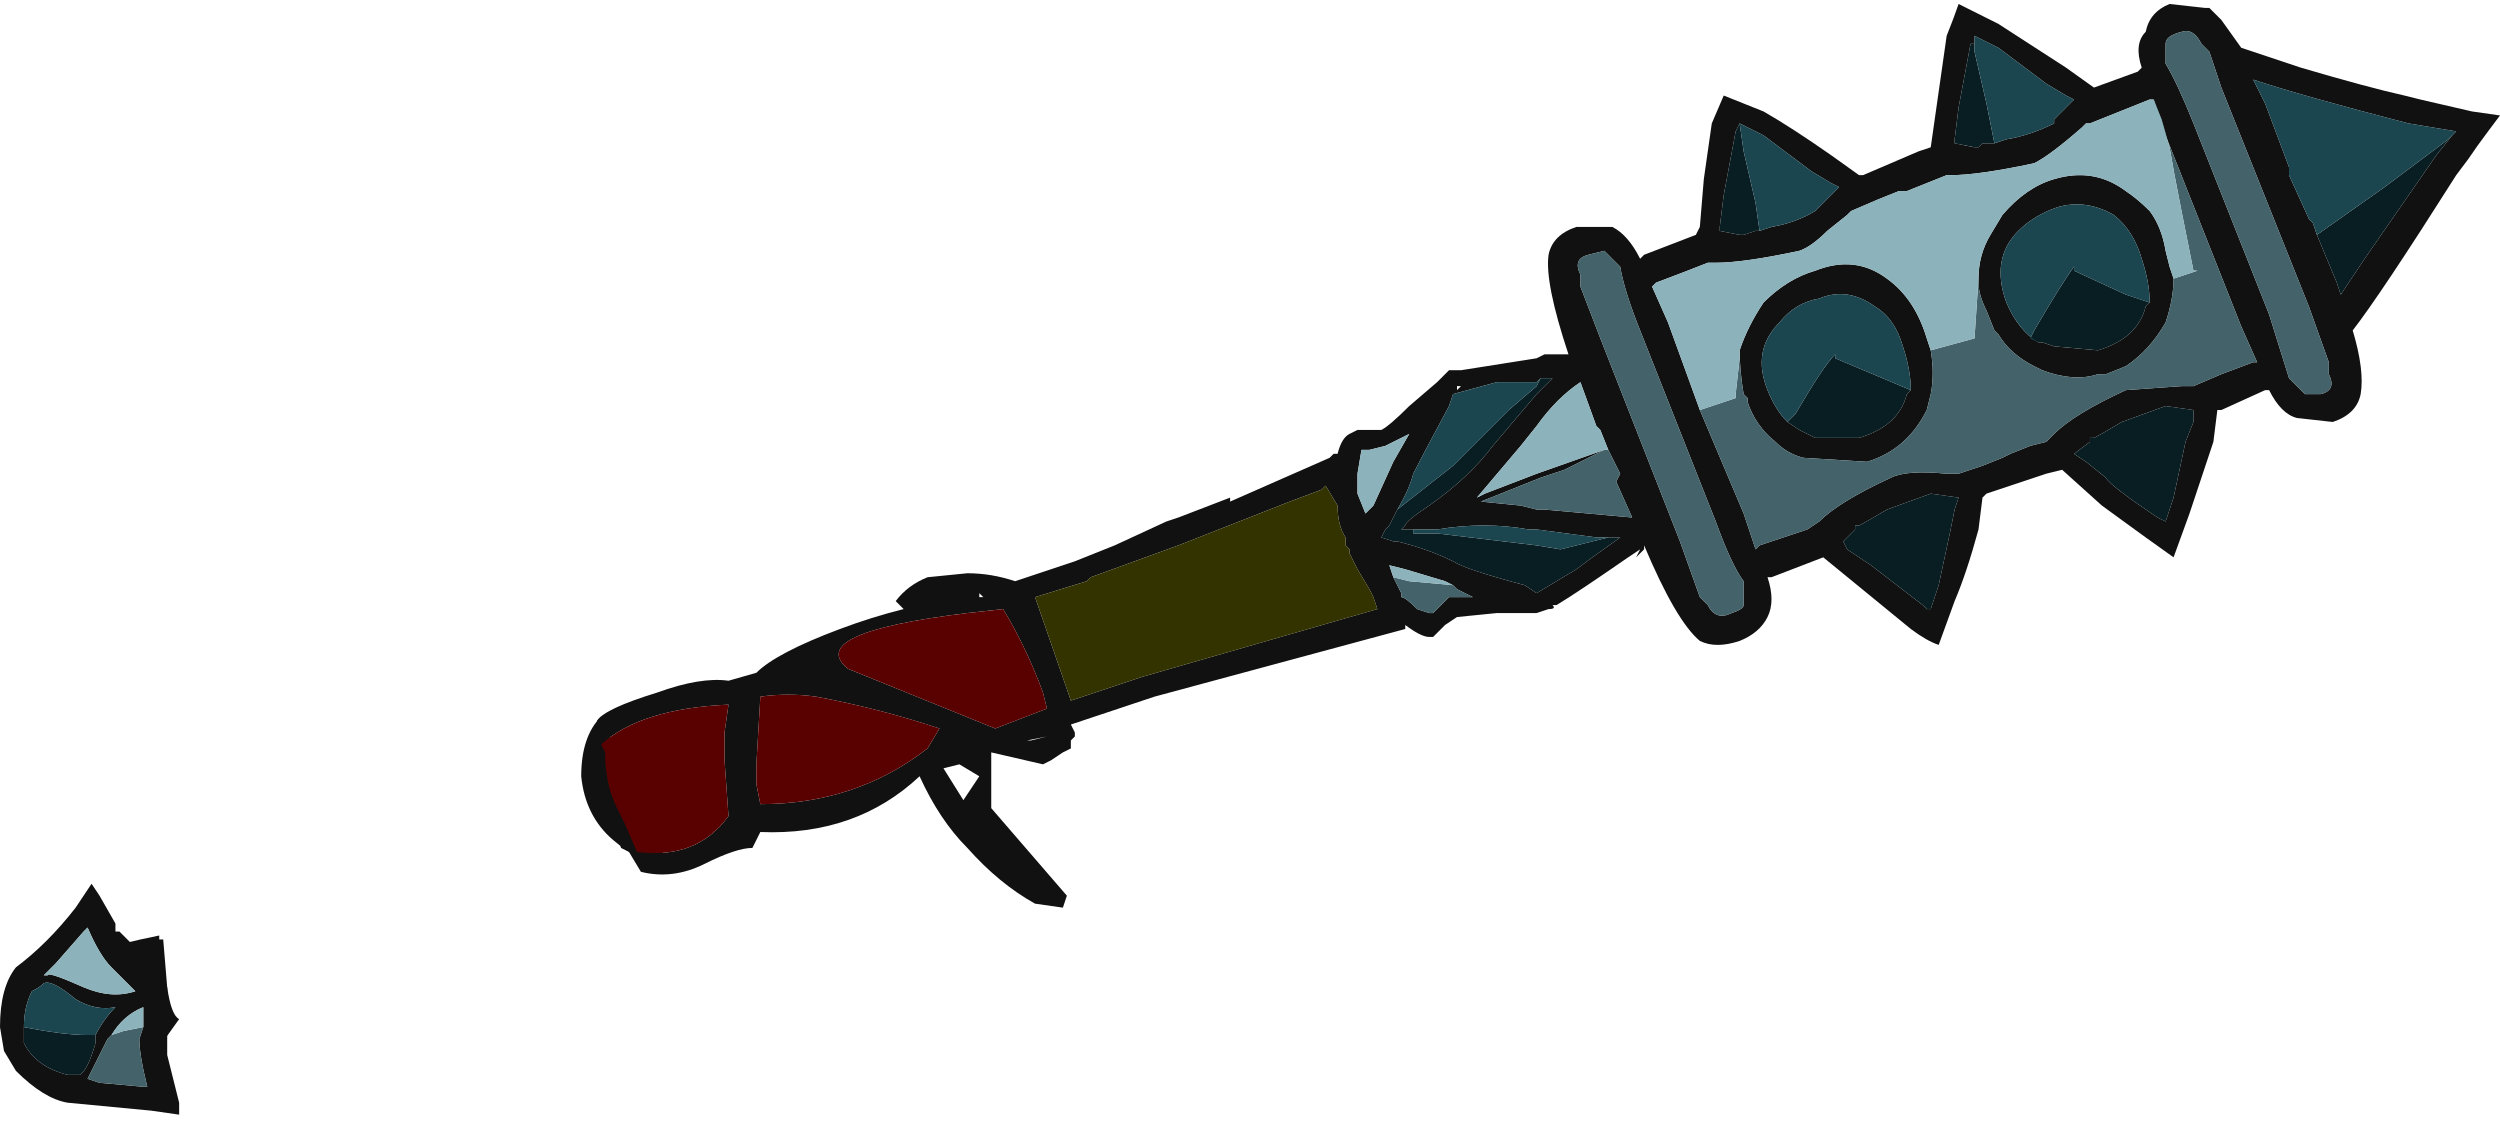 <?xml version="1.0" encoding="UTF-8" standalone="no"?>
<svg xmlns:ffdec="https://www.free-decompiler.com/flash" xmlns:xlink="http://www.w3.org/1999/xlink" ffdec:objectType="frame" height="99.05px" width="219.8px" xmlns="http://www.w3.org/2000/svg">
  <g transform="matrix(1.0, 0.0, 0.0, 1.0, 90.3, 61.25)">
    <use ffdec:characterId="471" height="14.15" transform="matrix(7.0, 0.0, 0.0, 7.0, -90.3, -61.25)" width="31.4" xlink:href="#shape0"/>
  </g>
  <defs>
    <g id="shape0" transform="matrix(1.0, 0.0, 0.0, 1.0, 12.9, 8.75)">
      <path d="M-5.35 0.25 L-4.75 1.7 -4.45 2.15 Q-4.85 2.1 -5.2 1.8 -5.55 1.5 -5.6 1.0 -5.6 0.5 -5.35 0.25 M-10.85 3.05 L-10.8 3.65 Q-10.75 4.0 -10.65 4.05 L-10.9 4.4 -11.35 3.1 Q-11.15 3.05 -10.9 3.0 L-10.9 3.05 -10.85 3.05" fill="#111111" fill-rule="evenodd" stroke="none"/>
      <path d="M8.95 -7.2 L8.9 -7.1 8.75 -6.3 8.7 -5.9 8.7 -5.85 8.95 -5.8 9.0 -5.8 9.15 -5.85 9.2 -5.85 9.35 -5.9 Q9.65 -5.95 9.9 -6.1 L10.2 -6.4 10.1 -6.45 9.85 -6.6 9.25 -7.05 8.95 -7.2 M8.75 -7.55 L9.25 -7.35 Q9.6 -7.15 10.1 -6.8 L10.45 -6.55 10.5 -6.55 11.2 -6.85 11.35 -6.9 11.55 -8.3 Q11.65 -8.55 11.7 -8.7 L12.2 -8.45 13.05 -7.9 13.4 -7.65 13.95 -7.85 14.0 -7.9 Q13.9 -8.2 14.05 -8.35 14.1 -8.6 14.35 -8.7 L14.8 -8.65 14.85 -8.65 15.0 -8.5 15.25 -8.15 16.0 -7.9 Q16.85 -7.65 17.3 -7.55 L17.5 -7.5 18.15 -7.35 18.5 -7.3 18.35 -7.1 Q18.2 -6.9 18.1 -6.75 L17.95 -6.55 Q17.0 -5.05 16.65 -4.6 16.8 -4.1 16.75 -3.8 16.7 -3.55 16.4 -3.45 L15.95 -3.5 Q15.75 -3.55 15.6 -3.85 L15.55 -3.85 15.0 -3.6 14.95 -3.6 14.9 -3.2 14.6 -2.3 14.4 -1.75 14.05 -2.0 13.5 -2.4 13.0 -2.85 12.8 -2.8 12.05 -2.55 12.0 -2.5 11.95 -2.1 Q11.8 -1.55 11.65 -1.2 L11.45 -0.65 Q11.3 -0.7 11.1 -0.85 L10.0 -1.75 9.35 -1.5 9.3 -1.5 Q9.4 -1.2 9.3 -1.0 9.2 -0.8 8.95 -0.7 8.65 -0.6 8.45 -0.7 8.15 -0.95 7.75 -1.9 L7.75 -1.85 7.65 -1.75 7.7 -1.85 7.55 -1.75 Q6.9 -1.3 6.65 -1.15 L6.6 -1.15 Q6.65 -1.1 6.55 -1.1 L6.4 -1.05 5.9 -1.05 5.4 -1.0 5.25 -0.9 5.1 -0.75 5.05 -0.75 Q4.95 -0.75 4.75 -0.9 L4.75 -0.85 1.6 0.0 0.55 0.35 0.6 0.45 0.6 0.5 0.55 0.55 0.55 0.65 0.45 0.7 0.3 0.8 0.2 0.85 -0.45 0.7 -0.45 1.4 0.5 2.5 0.45 2.65 0.1 2.6 Q-0.35 2.35 -0.75 1.9 -1.1 1.55 -1.35 1.0 -2.15 1.75 -3.35 1.7 L-3.45 1.9 Q-3.65 1.9 -4.05 2.1 -4.45 2.3 -4.85 2.2 L-5.0 1.95 -5.1 1.9 Q-5.25 1.4 -5.35 0.9 L-5.4 0.85 -5.4 0.3 Q-5.3 0.15 -4.65 -0.05 -4.1 -0.25 -3.75 -0.2 L-3.4 -0.3 Q-3.15 -0.55 -2.35 -0.85 -1.95 -1.0 -1.55 -1.1 L-1.65 -1.2 Q-1.5 -1.4 -1.25 -1.5 L-0.75 -1.55 Q-0.45 -1.55 -0.15 -1.45 L0.6 -1.7 1.1 -1.9 1.75 -2.2 1.9 -2.25 2.55 -2.5 2.55 -2.45 3.8 -3.0 3.85 -3.05 3.9 -3.05 Q3.95 -3.25 4.05 -3.3 L4.15 -3.35 4.45 -3.35 Q4.55 -3.4 4.8 -3.65 L5.15 -3.95 Q5.25 -4.05 5.3 -4.1 L5.45 -4.1 6.4 -4.25 6.5 -4.3 6.8 -4.3 Q6.5 -5.2 6.55 -5.55 6.6 -5.8 6.9 -5.9 L7.35 -5.9 Q7.55 -5.8 7.7 -5.5 L7.75 -5.55 8.4 -5.8 8.45 -5.9 8.5 -6.5 8.6 -7.2 8.75 -7.55 M5.45 -3.9 L5.4 -3.9 5.4 -3.85 5.45 -3.9 M6.45 -4.0 L6.4 -3.95 5.9 -3.95 5.35 -3.8 5.3 -3.65 Q4.95 -3.0 4.85 -2.8 4.8 -2.6 4.65 -2.35 L4.55 -2.15 4.5 -2.1 4.45 -2.0 4.6 -1.95 4.65 -1.95 Q5.05 -1.85 5.35 -1.7 5.5 -1.6 6.25 -1.4 L6.4 -1.3 6.9 -1.6 7.1 -1.75 7.45 -2.0 7.3 -2.0 7.15 -2.0 6.4 -2.1 6.3 -2.1 Q5.75 -2.2 5.15 -2.1 L4.85 -2.1 4.7 -2.1 4.75 -2.15 Q4.75 -2.2 5.05 -2.4 5.55 -2.75 5.85 -3.15 L6.4 -3.8 6.6 -4.0 6.45 -4.0 M0.8 -1.5 L0.75 -1.45 0.1 -1.25 0.55 0.05 1.45 -0.25 4.4 -1.1 4.35 -1.25 4.3 -1.35 4.15 -1.6 4.05 -1.8 4.05 -1.85 4.0 -1.9 4.0 -2.0 Q3.9 -2.15 3.9 -2.4 L3.75 -2.65 3.7 -2.6 3.3 -2.45 1.9 -1.9 0.8 -1.5 M4.5 -3.15 L4.3 -3.1 4.2 -3.1 4.15 -2.8 4.15 -2.55 4.25 -2.3 4.35 -2.4 4.6 -2.95 4.8 -3.3 4.5 -3.15 M7.3 -3.1 L7.2 -3.35 7.15 -3.4 6.95 -3.95 Q6.65 -3.75 6.4 -3.4 L6.2 -3.15 5.65 -2.5 5.75 -2.55 6.4 -2.8 7.25 -3.1 6.75 -2.85 6.45 -2.75 5.7 -2.45 6.2 -2.4 6.4 -2.35 6.5 -2.35 7.6 -2.25 7.4 -2.7 7.45 -2.8 7.3 -3.1 M5.35 -1.4 L5.25 -1.45 4.75 -1.6 4.55 -1.65 4.6 -1.5 4.7 -1.3 4.7 -1.25 Q4.75 -1.25 4.9 -1.1 L5.05 -1.05 5.1 -1.05 5.3 -1.25 5.6 -1.25 5.4 -1.35 5.35 -1.4 M14.15 -7.5 L14.1 -7.5 13.35 -7.2 13.3 -7.2 13.25 -7.15 Q12.85 -6.8 12.65 -6.7 11.95 -6.55 11.6 -6.55 L11.55 -6.55 11.05 -6.35 10.95 -6.35 10.7 -6.25 10.35 -6.1 10.3 -6.05 10.05 -5.85 Q9.85 -5.65 9.7 -5.6 9.0 -5.45 8.65 -5.45 L8.55 -5.45 Q8.3 -5.35 7.9 -5.2 L7.85 -5.15 8.05 -4.7 8.45 -3.6 9.0 -2.3 9.15 -1.85 9.2 -1.9 9.8 -2.1 9.95 -2.2 Q10.2 -2.45 10.85 -2.75 11.05 -2.85 11.55 -2.8 L11.7 -2.8 12.0 -2.9 12.25 -3.0 12.35 -3.05 12.6 -3.15 12.8 -3.2 12.9 -3.3 Q13.15 -3.55 13.8 -3.85 L14.5 -3.9 14.65 -3.9 15.0 -4.05 15.4 -4.2 15.45 -4.2 15.25 -4.65 14.3 -7.05 14.15 -7.5 M8.95 -4.35 Q9.05 -4.65 9.25 -4.95 9.55 -5.25 9.9 -5.35 10.4 -5.55 10.8 -5.25 11.15 -5.0 11.3 -4.5 L11.35 -4.35 Q11.4 -4.05 11.35 -3.8 L11.3 -3.6 Q11.05 -3.1 10.55 -2.95 L9.75 -3.0 Q9.55 -3.05 9.4 -3.2 9.15 -3.4 9.05 -3.7 L9.05 -3.75 9.0 -3.8 Q8.95 -4.1 8.95 -4.35 M11.95 -5.25 Q11.95 -5.55 12.1 -5.8 L12.25 -6.05 Q12.55 -6.4 12.9 -6.5 13.4 -6.65 13.8 -6.35 13.95 -6.25 14.1 -6.1 14.25 -5.9 14.3 -5.6 L14.35 -5.4 14.4 -5.25 Q14.4 -5.0 14.3 -4.7 14.1 -4.35 13.8 -4.15 L13.55 -4.05 13.45 -4.05 Q13.15 -3.95 12.75 -4.1 L12.65 -4.15 Q12.35 -4.3 12.2 -4.55 L12.15 -4.6 12.05 -4.85 Q11.95 -5.05 11.95 -5.2 L11.95 -5.25 M11.1 -3.85 Q11.1 -4.1 11.0 -4.4 10.9 -4.75 10.65 -4.9 10.3 -5.15 9.95 -5.0 9.65 -4.95 9.45 -4.7 9.1 -4.35 9.3 -3.85 9.4 -3.6 9.55 -3.45 L9.7 -3.35 9.9 -3.25 10.45 -3.25 Q10.95 -3.4 11.05 -3.8 L11.1 -3.85 M7.25 -5.6 L7.05 -5.55 Q6.85 -5.5 6.95 -5.3 L6.95 -5.15 7.2 -4.5 8.2 -1.95 8.45 -1.25 8.55 -1.15 Q8.65 -0.95 8.85 -1.05 9.0 -1.1 9.0 -1.15 L9.0 -1.45 Q8.85 -1.65 8.65 -2.2 L7.7 -4.6 Q7.5 -5.1 7.45 -5.4 L7.25 -5.6 M10.45 -2.15 L10.4 -2.15 10.4 -2.1 10.25 -1.95 10.3 -1.85 10.6 -1.65 11.25 -1.15 11.3 -1.1 11.35 -1.1 11.45 -1.4 11.6 -2.1 11.65 -2.35 11.7 -2.5 11.35 -2.55 10.8 -2.35 Q10.55 -2.2 10.45 -2.15 M17.9 -7.05 L17.95 -7.1 17.35 -7.2 Q16.0 -7.55 15.4 -7.75 L15.55 -7.45 15.85 -6.65 15.85 -6.55 16.1 -6.0 16.15 -5.95 16.2 -5.8 16.45 -5.2 16.5 -5.05 16.8 -5.5 17.7 -6.8 17.9 -7.05 M11.9 -8.25 L11.9 -8.2 11.85 -8.2 11.7 -7.4 11.65 -7.0 11.65 -6.95 11.9 -6.9 11.95 -6.9 12.0 -6.95 12.15 -6.95 12.3 -7.0 Q12.6 -7.05 12.9 -7.2 L12.9 -7.25 13.15 -7.5 13.05 -7.55 12.8 -7.7 12.2 -8.15 11.9 -8.3 11.9 -8.25 M14.3 -7.95 Q14.45 -7.7 14.65 -7.2 L15.6 -4.8 15.85 -4.0 16.05 -3.8 16.25 -3.8 Q16.45 -3.85 16.35 -4.05 L16.35 -4.2 16.1 -4.9 15.0 -7.65 14.85 -8.1 14.75 -8.2 Q14.65 -8.4 14.5 -8.35 14.3 -8.3 14.3 -8.2 L14.3 -7.95 M14.1 -4.95 Q14.1 -5.2 14.0 -5.5 13.9 -5.85 13.65 -6.05 13.3 -6.25 12.95 -6.15 12.65 -6.05 12.45 -5.85 12.1 -5.5 12.3 -4.95 12.45 -4.6 12.7 -4.45 L12.75 -4.45 12.9 -4.4 13.45 -4.35 Q13.95 -4.5 14.05 -4.9 L14.1 -4.95 M14.3 -3.65 L13.75 -3.45 Q13.5 -3.3 13.4 -3.25 L13.35 -3.25 13.35 -3.2 13.15 -3.05 13.3 -2.95 13.55 -2.75 Q13.6 -2.65 14.2 -2.25 L14.3 -2.2 14.4 -2.5 14.55 -3.2 14.65 -3.45 14.65 -3.6 14.3 -3.65 M0.25 0.5 L0.0 0.55 0.05 0.55 0.25 0.5 M0.25 0.15 L0.2 -0.05 Q0.0 -0.6 -0.3 -1.1 L-0.75 -1.05 Q-2.8 -0.8 -2.25 -0.35 L-0.4 0.4 0.25 0.15 M-1.05 0.9 L-0.8 1.3 -0.6 1.0 -0.85 0.85 -1.05 0.9 M-0.6 -1.25 L-0.55 -1.25 -0.6 -1.3 -0.6 -1.25 M-3.8 0.45 L-3.75 0.1 Q-4.85 0.15 -5.35 0.6 L-5.3 0.7 Q-5.3 1.1 -5.15 1.4 L-5.05 1.6 -4.9 1.95 Q-4.15 2.05 -3.75 1.5 L-3.8 0.8 -3.8 0.45 M-1.25 0.65 L-1.1 0.4 Q-1.85 0.15 -2.65 0.0 -3.0 -0.05 -3.35 0.0 L-3.4 0.85 -3.4 1.1 -3.35 1.35 Q-2.15 1.35 -1.25 0.65 M-11.4 2.95 Q-11.3 3.05 -11.2 3.15 -11.0 3.35 -10.85 3.6 L-10.8 3.65 -10.8 4.5 -10.65 5.1 -10.65 5.25 -11.0 5.2 -12.05 5.1 Q-12.35 5.05 -12.7 4.7 L-12.85 4.45 -12.9 4.15 Q-12.9 3.65 -12.7 3.4 -12.3 3.1 -11.95 2.65 L-11.75 2.35 -11.65 2.5 -11.45 2.85 -11.45 2.95 -11.4 2.95 M-11.5 4.25 L-11.55 4.3 -11.8 4.8 -11.65 4.85 -11.1 4.9 -11.05 4.9 Q-11.15 4.5 -11.15 4.3 L-11.1 4.15 -11.1 3.9 Q-11.35 4.0 -11.5 4.25 M-10.9 5.4 L-10.9 5.4 M-11.2 3.7 L-11.5 3.4 Q-11.65 3.25 -11.8 2.9 L-11.85 2.95 -12.2 3.35 -12.35 3.5 -12.3 3.5 Q-12.3 3.45 -11.85 3.65 -11.5 3.8 -11.2 3.7 M-12.05 2.4 L-12.05 2.4 M-12.6 4.15 L-12.6 4.35 Q-12.45 4.65 -12.05 4.75 L-11.9 4.75 Q-11.8 4.7 -11.7 4.35 L-11.7 4.25 Q-11.6 4.05 -11.45 3.9 -11.7 3.95 -11.95 3.8 -12.25 3.55 -12.35 3.6 -12.4 3.65 -12.5 3.7 -12.6 3.9 -12.6 4.15" fill="#111111" fill-rule="evenodd" stroke="none"/>
      <path d="M0.8 -1.5 L1.9 -1.9 3.3 -2.45 3.7 -2.6 3.75 -2.65 3.9 -2.4 Q3.9 -2.15 4.0 -2.0 L4.0 -1.9 4.05 -1.85 4.05 -1.8 4.15 -1.6 4.3 -1.35 4.35 -1.25 4.4 -1.1 1.45 -0.25 0.55 0.05 0.1 -1.25 0.75 -1.45 0.8 -1.5" fill="#333300" fill-rule="evenodd" stroke="none"/>
      <path d="M0.25 0.15 L-0.4 0.4 -2.25 -0.35 Q-2.8 -0.8 -0.75 -1.05 L-0.3 -1.1 Q0.0 -0.6 0.2 -0.05 L0.25 0.15 M-1.25 0.65 Q-2.15 1.35 -3.35 1.35 L-3.4 1.1 -3.4 0.85 -3.35 0.0 Q-3.0 -0.05 -2.65 0.0 -1.85 0.15 -1.1 0.4 L-1.25 0.65 M-3.8 0.45 L-3.8 0.8 -3.75 1.5 Q-4.15 2.05 -4.9 1.95 L-5.05 1.6 -5.15 1.4 Q-5.3 1.1 -5.3 0.7 L-5.35 0.6 Q-4.85 0.15 -3.75 0.1 L-3.8 0.45" fill="#590000" fill-rule="evenodd" stroke="none"/>
      <path d="M7.25 -3.1 L7.3 -3.1 7.45 -2.8 7.4 -2.7 7.6 -2.25 6.5 -2.35 6.4 -2.35 6.2 -2.4 5.7 -2.45 6.45 -2.75 6.75 -2.85 7.25 -3.1 M5.35 -1.4 L5.4 -1.35 5.6 -1.25 5.3 -1.25 5.1 -1.05 5.05 -1.05 4.9 -1.1 Q4.75 -1.25 4.7 -1.25 L4.7 -1.3 4.6 -1.5 4.8 -1.45 5.35 -1.4 M8.45 -3.6 L8.9 -3.75 8.9 -3.8 8.95 -4.25 8.95 -4.35 Q8.95 -4.1 9.0 -3.8 L9.05 -3.75 9.05 -3.7 Q9.15 -3.4 9.4 -3.2 9.55 -3.05 9.75 -3.0 L10.55 -2.95 Q11.05 -3.1 11.3 -3.6 L11.35 -3.8 Q11.4 -4.05 11.35 -4.35 L11.9 -4.5 11.95 -5.25 11.95 -5.2 Q11.95 -5.05 12.05 -4.85 L12.15 -4.6 12.2 -4.55 Q12.35 -4.3 12.65 -4.15 L12.75 -4.1 Q13.15 -3.95 13.45 -4.05 L13.55 -4.05 13.8 -4.15 Q14.1 -4.35 14.3 -4.7 14.4 -5.0 14.4 -5.25 L14.7 -5.35 14.65 -5.35 14.5 -6.1 Q14.4 -6.6 14.35 -6.9 L14.25 -7.25 14.15 -7.5 14.3 -7.05 15.25 -4.65 15.45 -4.2 15.4 -4.2 15.0 -4.05 14.65 -3.9 14.5 -3.9 13.8 -3.85 Q13.15 -3.55 12.9 -3.3 L12.8 -3.2 12.6 -3.15 12.35 -3.05 12.25 -3.0 12.0 -2.9 11.7 -2.8 11.55 -2.8 Q11.05 -2.85 10.85 -2.75 10.2 -2.45 9.95 -2.2 L9.8 -2.1 9.2 -1.9 9.15 -1.85 9.0 -2.3 8.45 -3.6 M7.25 -5.6 L7.45 -5.4 Q7.5 -5.1 7.7 -4.6 L8.65 -2.2 Q8.85 -1.65 9.0 -1.45 L9.0 -1.15 Q9.0 -1.1 8.85 -1.05 8.65 -0.95 8.55 -1.15 L8.45 -1.25 8.2 -1.95 7.2 -4.5 6.95 -5.15 6.95 -5.3 Q6.85 -5.5 7.05 -5.55 L7.25 -5.6 M14.3 -7.95 L14.3 -8.2 Q14.3 -8.3 14.5 -8.35 14.65 -8.4 14.75 -8.2 L14.85 -8.1 15.0 -7.65 16.1 -4.9 16.35 -4.2 16.35 -4.05 Q16.45 -3.85 16.25 -3.8 L16.05 -3.8 15.85 -4.0 15.6 -4.8 14.65 -7.2 Q14.45 -7.7 14.3 -7.95 M-11.5 4.25 L-11.35 4.2 -11.1 4.15 -11.15 4.3 Q-11.15 4.5 -11.05 4.9 L-11.1 4.9 -11.65 4.85 -11.8 4.8 -11.55 4.3 -11.5 4.25" fill="#436269" fill-rule="evenodd" stroke="none"/>
      <path d="M4.5 -3.15 L4.8 -3.3 4.6 -2.95 4.35 -2.4 4.25 -2.3 4.15 -2.55 4.15 -2.8 4.2 -3.1 4.3 -3.1 4.5 -3.15 M7.25 -3.1 L6.4 -2.8 5.75 -2.55 5.65 -2.5 6.2 -3.15 6.4 -3.4 Q6.65 -3.75 6.95 -3.95 L7.15 -3.4 7.2 -3.35 7.3 -3.1 7.25 -3.1 M4.6 -1.5 L4.55 -1.65 4.75 -1.6 5.25 -1.45 5.35 -1.4 4.8 -1.45 4.6 -1.5 M8.45 -3.6 L8.05 -4.7 7.85 -5.15 7.9 -5.2 Q8.3 -5.35 8.55 -5.45 L8.65 -5.45 Q9.0 -5.45 9.7 -5.6 9.85 -5.65 10.05 -5.85 L10.3 -6.05 10.35 -6.1 10.7 -6.25 10.95 -6.35 11.05 -6.35 11.55 -6.55 11.6 -6.55 Q11.95 -6.55 12.65 -6.7 12.85 -6.8 13.25 -7.15 L13.3 -7.2 13.35 -7.2 14.1 -7.5 14.15 -7.5 14.25 -7.25 14.35 -6.9 Q14.4 -6.6 14.5 -6.1 L14.65 -5.35 14.7 -5.35 14.4 -5.25 14.35 -5.4 14.3 -5.6 Q14.25 -5.9 14.1 -6.1 13.95 -6.25 13.8 -6.35 13.4 -6.65 12.9 -6.5 12.55 -6.4 12.25 -6.05 L12.1 -5.8 Q11.95 -5.55 11.95 -5.25 L11.9 -4.5 11.35 -4.35 11.3 -4.5 Q11.15 -5.0 10.8 -5.25 10.4 -5.55 9.9 -5.35 9.55 -5.25 9.25 -4.95 9.05 -4.65 8.95 -4.35 L8.95 -4.25 8.9 -3.8 8.9 -3.75 8.45 -3.6 M-11.1 4.15 L-11.35 4.2 -11.5 4.25 Q-11.35 4.0 -11.1 3.9 L-11.1 4.15 M-11.2 3.7 Q-11.5 3.8 -11.85 3.65 -12.3 3.45 -12.3 3.5 L-12.35 3.5 -12.2 3.35 -11.85 2.95 -11.8 2.9 Q-11.65 3.25 -11.5 3.4 L-11.2 3.7" fill="#8cb2bb" fill-rule="evenodd" stroke="none"/>
      <path d="M9.2 -5.85 L9.15 -5.85 9.0 -5.8 8.95 -5.8 8.7 -5.85 8.7 -5.9 8.75 -6.3 8.9 -7.1 8.95 -7.2 9.0 -6.85 9.15 -6.2 9.2 -5.85 M4.65 -2.35 L5.35 -2.9 6.05 -3.6 6.4 -3.9 6.45 -4.0 6.6 -4.0 6.4 -3.8 5.85 -3.15 Q5.55 -2.75 5.05 -2.4 4.75 -2.2 4.75 -2.15 L4.7 -2.1 4.85 -2.1 4.85 -2.05 5.15 -2.05 6.4 -1.9 6.7 -1.85 Q6.9 -1.9 7.3 -2.0 L7.45 -2.0 7.1 -1.75 6.9 -1.6 6.4 -1.3 6.25 -1.4 Q5.5 -1.6 5.35 -1.7 5.05 -1.85 4.65 -1.95 L4.6 -1.95 4.45 -2.0 4.5 -2.1 4.55 -2.15 4.65 -2.35 M9.55 -3.45 L9.65 -3.55 Q10.0 -4.15 10.15 -4.3 L10.15 -4.25 11.1 -3.85 11.05 -3.8 Q10.95 -3.4 10.45 -3.25 L9.9 -3.25 9.7 -3.35 9.55 -3.45 M10.45 -2.15 Q10.55 -2.2 10.8 -2.35 L11.35 -2.55 11.7 -2.5 11.65 -2.35 11.6 -2.1 11.45 -1.4 11.35 -1.1 11.3 -1.1 11.25 -1.15 10.6 -1.65 10.3 -1.85 10.25 -1.95 10.4 -2.1 10.4 -2.15 10.45 -2.15 M16.2 -5.8 L17.05 -6.4 17.85 -7.0 17.9 -7.05 17.7 -6.8 16.8 -5.5 16.5 -5.05 16.45 -5.2 16.2 -5.8 M12.15 -6.95 L12.0 -6.95 11.95 -6.9 11.9 -6.9 11.65 -6.95 11.65 -7.0 11.7 -7.4 11.85 -8.2 11.9 -8.2 11.9 -8.25 11.9 -8.1 12.05 -7.45 12.15 -6.95 M12.7 -4.45 L12.6 -4.5 12.65 -4.6 Q13.0 -5.2 13.15 -5.4 L13.15 -5.35 13.8 -5.05 14.1 -4.95 14.05 -4.9 Q13.95 -4.5 13.45 -4.35 L12.9 -4.4 12.75 -4.45 12.7 -4.45 M14.3 -3.65 L14.65 -3.6 14.65 -3.45 14.55 -3.2 14.4 -2.5 14.3 -2.2 14.2 -2.25 Q13.6 -2.65 13.55 -2.75 L13.3 -2.95 13.15 -3.05 13.35 -3.2 13.35 -3.25 13.4 -3.25 Q13.5 -3.3 13.75 -3.45 L14.3 -3.65 M-11.7 4.25 L-11.7 4.35 Q-11.8 4.7 -11.9 4.75 L-12.05 4.75 Q-12.45 4.65 -12.6 4.35 L-12.6 4.15 Q-12.1 4.25 -11.8 4.25 L-11.7 4.25" fill="#091e23" fill-rule="evenodd" stroke="none"/>
      <path d="M9.2 -5.85 L9.15 -6.2 9.0 -6.85 8.95 -7.2 9.25 -7.05 9.85 -6.6 10.1 -6.45 10.2 -6.4 9.9 -6.1 Q9.65 -5.95 9.35 -5.9 L9.2 -5.85 M4.65 -2.35 Q4.8 -2.6 4.85 -2.8 4.95 -3.0 5.3 -3.65 L5.35 -3.8 5.9 -3.95 6.4 -3.95 6.45 -4.0 6.4 -3.9 6.05 -3.6 5.35 -2.9 4.65 -2.35 M4.85 -2.1 L5.15 -2.1 Q5.75 -2.2 6.3 -2.1 L6.4 -2.1 7.15 -2.0 7.3 -2.0 Q6.9 -1.9 6.7 -1.85 L6.4 -1.9 5.15 -2.05 4.85 -2.05 4.85 -2.1 M9.55 -3.45 Q9.4 -3.6 9.3 -3.85 9.1 -4.35 9.45 -4.7 9.65 -4.95 9.95 -5.0 10.3 -5.15 10.65 -4.9 10.9 -4.75 11.0 -4.4 11.1 -4.1 11.1 -3.85 L10.15 -4.25 10.15 -4.3 Q10.0 -4.15 9.65 -3.55 L9.55 -3.45 M16.2 -5.8 L16.15 -5.95 16.1 -6.0 15.85 -6.55 15.85 -6.65 15.55 -7.45 15.4 -7.75 Q16.0 -7.55 17.35 -7.2 L17.95 -7.1 17.9 -7.05 17.85 -7.0 17.05 -6.4 16.2 -5.8 M11.9 -8.25 L11.9 -8.3 12.2 -8.15 12.8 -7.7 13.05 -7.55 13.15 -7.5 12.9 -7.25 12.9 -7.2 Q12.6 -7.05 12.3 -7.0 L12.15 -6.95 12.05 -7.45 11.9 -8.1 11.9 -8.25 M14.1 -4.95 L13.8 -5.05 13.15 -5.35 13.15 -5.4 Q13.0 -5.2 12.65 -4.6 L12.6 -4.5 12.7 -4.45 Q12.45 -4.6 12.3 -4.95 12.1 -5.5 12.45 -5.85 12.65 -6.05 12.95 -6.15 13.3 -6.25 13.65 -6.05 13.9 -5.85 14.0 -5.5 14.1 -5.2 14.1 -4.95 M-11.7 4.25 L-11.8 4.25 Q-12.1 4.25 -12.6 4.15 -12.6 3.9 -12.5 3.7 -12.4 3.65 -12.35 3.6 -12.25 3.55 -11.95 3.8 -11.7 3.95 -11.45 3.9 -11.6 4.05 -11.7 4.25" fill="#1b454f" fill-rule="evenodd" stroke="none"/>
    </g>
  </defs>
</svg>
